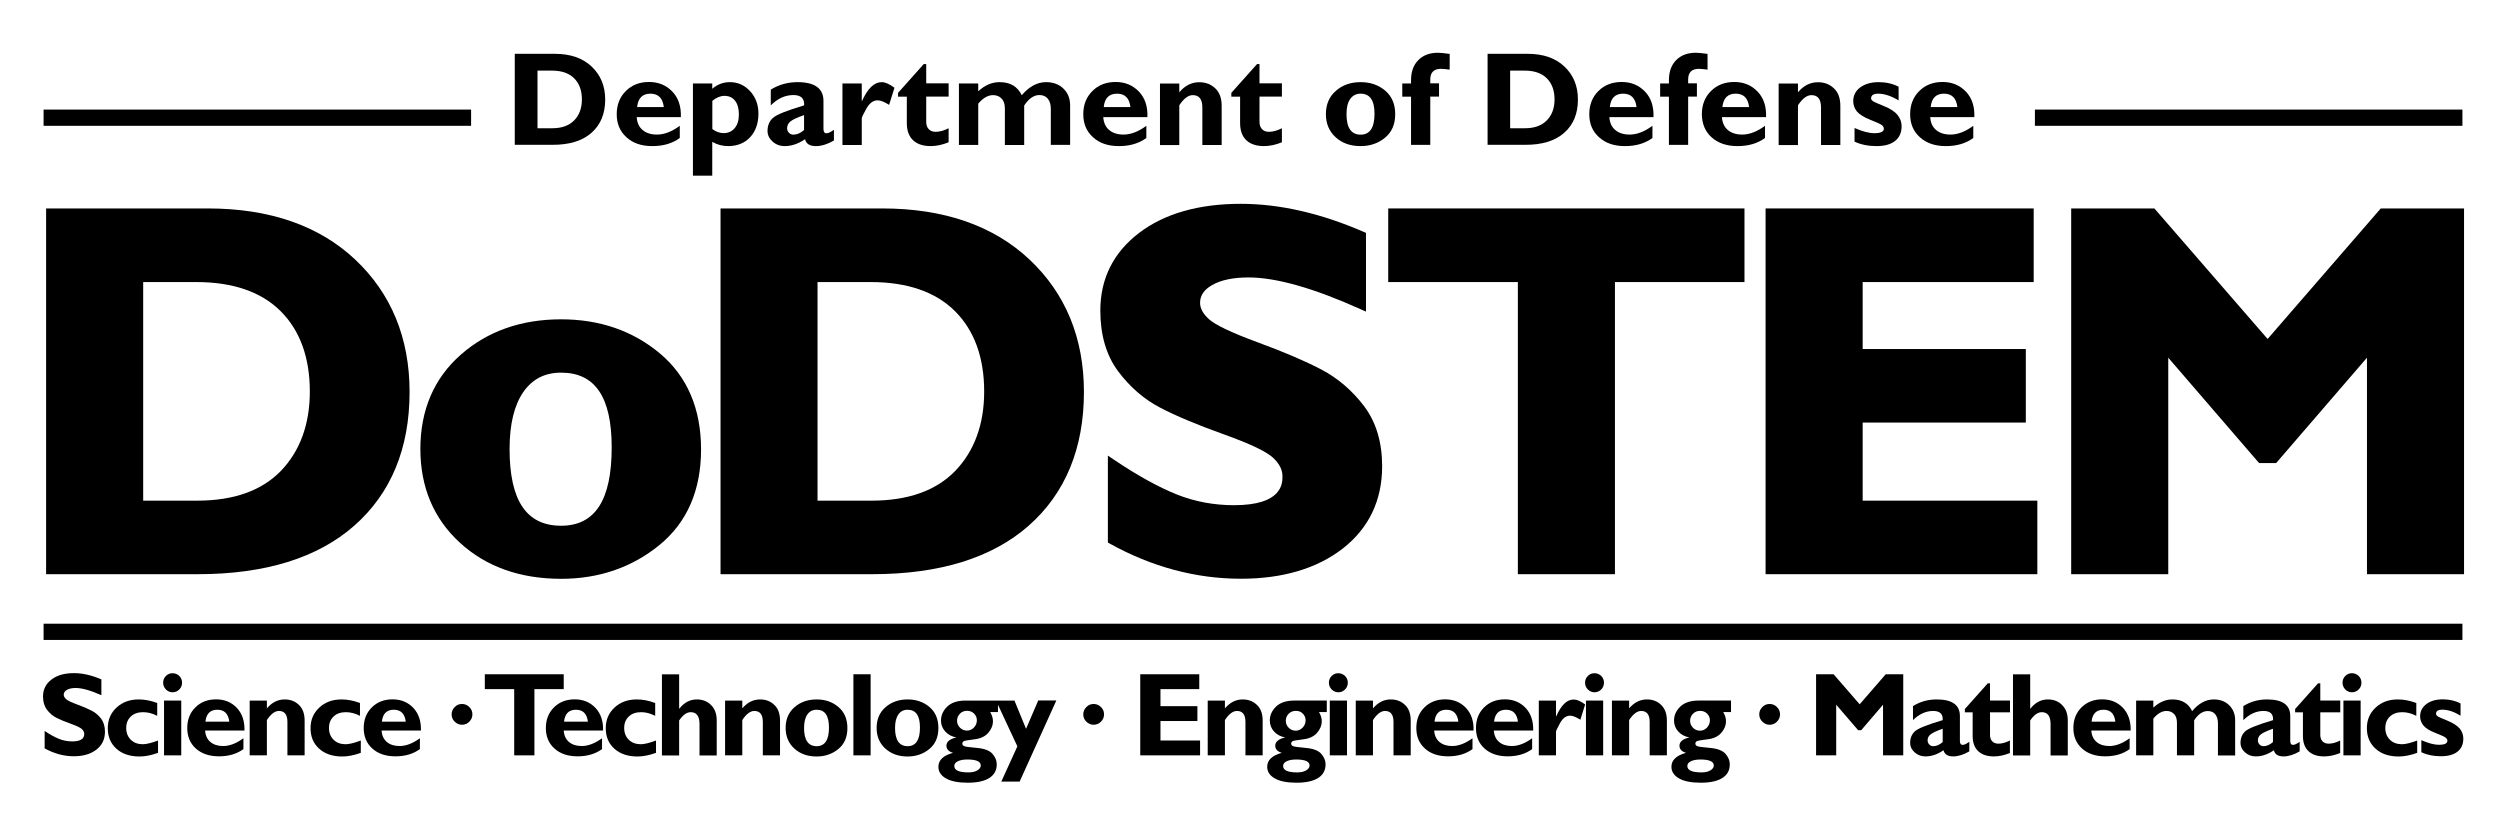 <svg xmlns="http://www.w3.org/2000/svg" xmlns:xlink="http://www.w3.org/1999/xlink" version="1.1" x="0px" y="0px" viewBox="0 0 308 100.5" style="enable-background:new 0 0 308 100.5;" xml:space="preserve">
<style type="text/css">
	.st0{fill:#000000;}
</style>
<g id="Layer_1">
</g>
<g id="Layer_2">
	<g>
		<path class="st0" d="M72.87,16.36c1.13-0.99,1.69-2.36,1.69-4.1c0-1.66-0.56-3.01-1.67-4.06c-1.11-1.05-2.62-1.57-4.53-1.57h-4.94    v11.21h4.63C70.14,17.85,71.75,17.36,72.87,16.36z M66.22,15.8V8.7h1.79c1.19,0,2.1,0.32,2.73,0.95c0.63,0.63,0.95,1.5,0.95,2.6    c0,1.06-0.31,1.92-0.94,2.57c-0.63,0.65-1.53,0.98-2.71,0.98H66.22z" fill="#000000"/>
		<path class="st0" d="M80.37,18c1.34,0,2.47-0.33,3.38-1v-1.5c-0.98,0.72-1.92,1.08-2.81,1.08c-0.74,0-1.33-0.19-1.77-0.56    c-0.44-0.37-0.68-0.9-0.73-1.59h5.44c0.05-1.32-0.3-2.37-1.05-3.15c-0.75-0.78-1.7-1.18-2.87-1.18c-1.16,0-2.12,0.37-2.86,1.12    c-0.75,0.74-1.12,1.7-1.12,2.85c0,1.18,0.4,2.12,1.2,2.84C77.97,17.64,79.03,18,80.37,18z M80.13,11.54    c0.97,0,1.52,0.55,1.65,1.65h-3.29C78.61,12.09,79.15,11.54,80.13,11.54z" fill="#000000"/>
		<path class="st0" d="M87.76,17.48c0.6,0.35,1.25,0.52,1.95,0.52c1.12,0,2.03-0.37,2.71-1.1s1.02-1.71,1.02-2.92    c0-1.08-0.34-1.99-1.02-2.74c-0.68-0.74-1.51-1.12-2.5-1.12c-0.81,0-1.53,0.27-2.17,0.82v-0.66h-2.38v11.36h2.38V17.48z     M87.76,12.42c0.51-0.41,1-0.61,1.48-0.61c0.57,0,1.01,0.2,1.32,0.6s0.47,0.96,0.47,1.69c0,0.71-0.17,1.27-0.51,1.68    c-0.34,0.41-0.8,0.62-1.38,0.62c-0.47,0-0.93-0.17-1.38-0.5V12.42z" fill="#000000"/>
		<path class="st0" d="M94.56,16.14c0,0.49,0.21,0.93,0.62,1.3c0.41,0.37,0.91,0.56,1.5,0.56c0.83,0,1.67-0.28,2.5-0.85    c0.14,0.57,0.58,0.85,1.33,0.85c0.7,0,1.44-0.23,2.23-0.69v-1.32c-0.4,0.28-0.7,0.43-0.9,0.43c-0.26,0-0.39-0.18-0.39-0.53v-3.46    c0-1.54-1.07-2.31-3.21-2.31c-1.19,0-2.29,0.31-3.28,0.92v1.94c0.85-0.85,1.78-1.27,2.79-1.27c0.93,0,1.37,0.42,1.32,1.27    c-2.15,0.64-3.44,1.16-3.86,1.56C94.77,14.95,94.56,15.48,94.56,16.14z M97.42,14.93c0.3-0.22,0.84-0.47,1.64-0.75v1.84    c-0.43,0.38-0.87,0.57-1.32,0.57c-0.21,0-0.4-0.08-0.55-0.24c-0.15-0.16-0.22-0.35-0.22-0.57C96.98,15.44,97.13,15.15,97.42,14.93    z" fill="#000000"/>
		<path class="st0" d="M106.17,14.57c0-0.11,0.19-0.51,0.57-1.19c0.38-0.68,0.84-1.02,1.39-1.02c0.35,0,0.82,0.19,1.41,0.56    l0.66-2.11c-0.62-0.46-1.14-0.69-1.58-0.69c-0.92,0-1.73,0.78-2.42,2.33h-0.03v-2.17h-2.38v7.58h2.38V14.57z" fill="#000000"/>
		<path class="st0" d="M111.72,15.16c0,0.93,0.26,1.64,0.77,2.12c0.51,0.48,1.24,0.72,2.17,0.72c0.71,0,1.45-0.16,2.21-0.47V15.8    c-0.57,0.29-1.1,0.44-1.6,0.44c-0.36,0-0.65-0.11-0.85-0.33c-0.21-0.22-0.31-0.51-0.31-0.89v-3.12h2.76v-1.63h-2.76V7.89h-0.3    l-3.17,3.55v0.47h1.08V15.16z" fill="#000000"/>
		<path class="st0" d="M120.52,12.77c0.59-0.7,1.2-1.05,1.82-1.05c0.44,0,0.79,0.14,1.06,0.43c0.27,0.28,0.4,0.69,0.4,1.22v4.49    h2.38V13c0.56-0.86,1.19-1.29,1.88-1.29c0.44,0,0.78,0.15,1.03,0.45c0.25,0.3,0.37,0.71,0.37,1.25v4.44h2.38v-4.87    c0-0.85-0.28-1.54-0.83-2.07c-0.55-0.53-1.26-0.79-2.14-0.79c-1.08,0-2.07,0.54-2.99,1.61c-0.52-1.08-1.43-1.61-2.73-1.61    c-0.95,0-1.83,0.38-2.63,1.13v-0.97h-2.38v7.58h2.38V12.77z" fill="#000000"/>
		<path class="st0" d="M137.85,18c1.34,0,2.47-0.33,3.38-1v-1.5c-0.98,0.72-1.92,1.08-2.81,1.08c-0.74,0-1.33-0.19-1.77-0.56    c-0.44-0.37-0.68-0.9-0.73-1.59h5.44c0.05-1.32-0.3-2.37-1.05-3.15c-0.75-0.78-1.7-1.18-2.87-1.18c-1.16,0-2.12,0.37-2.86,1.12    c-0.75,0.74-1.12,1.7-1.12,2.85c0,1.18,0.4,2.12,1.2,2.84C135.45,17.64,136.52,18,137.85,18z M137.62,11.54    c0.97,0,1.52,0.55,1.65,1.65h-3.29C136.09,12.09,136.64,11.54,137.62,11.54z" fill="#000000"/>
		<path class="st0" d="M145.29,12.97c0.55-0.83,1.1-1.25,1.66-1.25c0.79,0,1.18,0.51,1.18,1.52v4.62h2.38v-4.82    c0-0.94-0.26-1.66-0.79-2.16s-1.18-0.75-1.97-0.75c-0.94,0-1.76,0.41-2.46,1.24v-1.08h-2.38v7.58h2.38V12.97z" fill="#000000"/>
		<path class="st0" d="M152.78,15.16c0,0.93,0.26,1.64,0.77,2.12c0.51,0.48,1.24,0.72,2.17,0.72c0.71,0,1.45-0.16,2.21-0.47V15.8    c-0.57,0.29-1.11,0.44-1.6,0.44c-0.36,0-0.65-0.11-0.85-0.33s-0.31-0.51-0.31-0.89v-3.12h2.76v-1.63h-2.76V7.89h-0.3l-3.17,3.55    v0.47h1.08V15.16z" fill="#000000"/>
		<path class="st0" d="M167.63,18c1.16,0,2.16-0.34,3-1.03s1.26-1.65,1.26-2.9c0-1.24-0.41-2.21-1.24-2.91    c-0.83-0.7-1.83-1.04-3.02-1.04c-1.23,0-2.25,0.36-3.06,1.08c-0.82,0.72-1.22,1.67-1.22,2.86c0,1.17,0.4,2.12,1.2,2.85    S166.37,18,167.63,18z M166.35,12.19c0.31-0.43,0.73-0.65,1.28-0.65c1.14,0,1.71,0.82,1.71,2.47c0,1.72-0.57,2.58-1.71,2.58    c-1.16,0-1.74-0.84-1.74-2.53C165.89,13.24,166.04,12.62,166.35,12.19z" fill="#000000"/>
		<path class="st0" d="M173.83,17.85h2.38v-5.95h1.08v-1.63h-1.08V9.8c0-0.88,0.44-1.32,1.32-1.32c0.21,0,0.57,0.03,1.07,0.1V6.64    c-0.72-0.1-1.2-0.14-1.44-0.14c-1.02,0-1.82,0.3-2.42,0.9c-0.6,0.6-0.9,1.44-0.9,2.5v0.38h-1.08v1.63h1.08V17.85z" fill="#000000"/>
		<path class="st0" d="M192.71,16.36c1.13-0.99,1.69-2.36,1.69-4.1c0-1.66-0.55-3.01-1.66-4.06c-1.11-1.05-2.62-1.57-4.53-1.57    h-4.94v11.21h4.63C189.98,17.85,191.59,17.36,192.71,16.36z M186.05,15.8V8.7h1.79c1.19,0,2.1,0.32,2.73,0.95s0.95,1.5,0.95,2.6    c0,1.06-0.31,1.92-0.94,2.57c-0.63,0.65-1.53,0.98-2.71,0.98H186.05z" fill="#000000"/>
		<path class="st0" d="M200.2,18c1.34,0,2.47-0.33,3.38-1v-1.5c-0.98,0.72-1.92,1.08-2.81,1.08c-0.74,0-1.33-0.19-1.77-0.56    s-0.68-0.9-0.73-1.59h5.44c0.05-1.32-0.3-2.37-1.05-3.15c-0.75-0.78-1.7-1.18-2.87-1.18c-1.16,0-2.12,0.37-2.87,1.12    c-0.75,0.74-1.12,1.7-1.12,2.85c0,1.18,0.4,2.12,1.2,2.84C197.81,17.64,198.87,18,200.2,18z M199.97,11.54    c0.97,0,1.52,0.55,1.65,1.65h-3.29C198.44,12.09,198.99,11.54,199.97,11.54z" fill="#000000"/>
		<path class="st0" d="M205.6,17.85h2.38v-5.95h1.08v-1.63h-1.08V9.8c0-0.88,0.44-1.32,1.32-1.32c0.21,0,0.57,0.03,1.07,0.1V6.64    c-0.72-0.1-1.2-0.14-1.44-0.14c-1.02,0-1.82,0.3-2.42,0.9c-0.6,0.6-0.9,1.44-0.9,2.5v0.38h-1.08v1.63h1.08V17.85z" fill="#000000"/>
		<path class="st0" d="M210.88,16.93c0.8,0.71,1.86,1.07,3.19,1.07c1.34,0,2.47-0.33,3.38-1v-1.5c-0.98,0.72-1.92,1.08-2.81,1.08    c-0.74,0-1.33-0.19-1.77-0.56s-0.68-0.9-0.73-1.59h5.44c0.05-1.32-0.3-2.37-1.05-3.15c-0.75-0.78-1.7-1.18-2.87-1.18    c-1.16,0-2.12,0.37-2.87,1.12c-0.75,0.74-1.12,1.7-1.12,2.85C209.68,15.26,210.08,16.21,210.88,16.93z M213.84,11.54    c0.97,0,1.52,0.55,1.65,1.65h-3.29C212.31,12.09,212.86,11.54,213.84,11.54z" fill="#000000"/>
		<path class="st0" d="M221.51,12.97c0.55-0.83,1.1-1.25,1.66-1.25c0.79,0,1.18,0.51,1.18,1.52v4.62h2.38v-4.82    c0-0.94-0.26-1.66-0.79-2.16c-0.53-0.5-1.18-0.75-1.97-0.75c-0.94,0-1.76,0.41-2.46,1.24v-1.08h-2.38v7.58h2.38V12.97z" fill="#000000"/>
		<path class="st0" d="M230.45,14.77c0.81,0.32,1.29,0.54,1.43,0.67c0.14,0.13,0.21,0.26,0.21,0.41c0,0.37-0.39,0.56-1.16,0.56    c-0.66,0-1.47-0.21-2.45-0.64v1.68c0.79,0.37,1.7,0.55,2.71,0.55c0.99,0,1.75-0.21,2.29-0.64c0.54-0.43,0.8-1.04,0.8-1.82    c0-0.5-0.17-0.96-0.5-1.37c-0.33-0.42-0.9-0.79-1.7-1.11s-1.26-0.53-1.38-0.63c-0.12-0.1-0.18-0.2-0.18-0.3    c0-0.39,0.29-0.59,0.86-0.59c0.78,0,1.62,0.28,2.53,0.83v-1.69c-0.73-0.37-1.54-0.56-2.45-0.56c-0.94,0-1.7,0.22-2.28,0.65    c-0.58,0.43-0.86,1-0.86,1.69c0,0.47,0.15,0.89,0.45,1.27C229.08,14.1,229.64,14.45,230.45,14.77z" fill="#000000"/>
		<path class="st0" d="M239.73,18c1.34,0,2.47-0.33,3.38-1v-1.5c-0.98,0.72-1.92,1.08-2.81,1.08c-0.74,0-1.33-0.19-1.77-0.56    s-0.68-0.9-0.73-1.59h5.44c0.05-1.32-0.3-2.37-1.05-3.15c-0.75-0.78-1.7-1.18-2.87-1.18c-1.16,0-2.12,0.37-2.87,1.12    c-0.75,0.74-1.12,1.7-1.12,2.85c0,1.18,0.4,2.12,1.2,2.84C237.34,17.64,238.4,18,239.73,18z M239.5,11.54    c0.97,0,1.52,0.55,1.65,1.65h-3.29C237.97,12.09,238.52,11.54,239.5,11.54z" fill="#000000"/>
		<path class="st0" d="M50.46,48.29c0-6.63-2.25-12.12-6.7-16.31c-4.44-4.18-10.54-6.3-18.15-6.3H5.68v45.06h18.7    c8.29,0,14.77-2.01,19.27-5.98C48.17,60.78,50.46,55.24,50.46,48.29z M17.65,34.75h6.54c4.51,0,8.01,1.21,10.39,3.59    c2.38,2.38,3.59,5.71,3.59,9.89c0,4.03-1.2,7.32-3.55,9.77c-2.35,2.44-5.82,3.68-10.31,3.68h-6.67V34.75z" fill="#000000"/>
		<path class="st0" d="M81.24,67.15c3.41-2.78,5.13-6.75,5.13-11.78c0-5.01-1.7-8.99-5.05-11.81c-3.33-2.8-7.43-4.22-12.19-4.22    c-4.92,0-9.08,1.47-12.36,4.36c-3.3,2.9-4.98,6.81-4.98,11.61c0,4.71,1.64,8.6,4.88,11.56c3.22,2.95,7.42,4.44,12.46,4.44    C73.79,71.31,77.86,69.91,81.24,67.15z M64.5,48.26c1.12-1.58,2.64-2.35,4.63-2.35c4.19,0,6.23,3.01,6.23,9.21    c0,6.49-2.04,9.65-6.23,9.65c-4.27,0-6.35-3.09-6.35-9.46C62.78,52.25,63.36,49.88,64.5,48.26z" fill="#000000"/>
		<path class="st0" d="M133.54,48.29c0-6.63-2.25-12.12-6.7-16.31c-4.44-4.18-10.54-6.3-18.15-6.3H88.77v45.06h18.7    c8.29,0,14.77-2.01,19.27-5.98C131.25,60.78,133.54,55.24,133.54,48.29z M100.73,34.75h6.54c4.51,0,8.01,1.21,10.39,3.59    c2.38,2.38,3.59,5.71,3.59,9.89c0,4.03-1.2,7.32-3.55,9.77c-2.35,2.44-5.82,3.68-10.31,3.68h-6.67V34.75z" fill="#000000"/>
		<path class="st0" d="M149.35,35.11c1.09-0.62,2.59-0.93,4.47-0.93c3.38,0,8.02,1.31,13.77,3.9l0.7,0.31v-9.7l-0.3-0.13    c-5.27-2.29-10.36-3.45-15.12-3.45c-5.2,0-9.42,1.21-12.54,3.59c-3.16,2.41-4.77,5.63-4.77,9.56c0,3.02,0.74,5.54,2.2,7.49    c1.44,1.92,3.17,3.43,5.15,4.46c1.94,1.02,4.59,2.13,7.89,3.31c3.21,1.15,5.25,2.12,6.06,2.89c0.77,0.73,1.14,1.47,1.14,2.26    c0,0.88,0,3.57-5.97,3.57c-2.47,0-4.84-0.44-7.04-1.32c-2.23-0.89-4.83-2.32-7.73-4.27l-0.77-0.52v10.71l0.25,0.14    c5.18,2.87,10.61,4.32,16.14,4.32c5.16,0,9.38-1.26,12.56-3.73c3.21-2.51,4.84-5.92,4.84-10.14c0-2.96-0.75-5.44-2.23-7.4    c-1.46-1.92-3.22-3.43-5.23-4.49c-1.97-1.04-4.62-2.17-7.88-3.37c-3.19-1.17-5.2-2.13-5.99-2.84c-0.74-0.67-1.1-1.33-1.1-2.03    C147.85,36.4,148.34,35.68,149.35,35.11z" fill="#000000"/>
		<polygon class="st0" points="198.96,70.74 198.96,34.75 214.92,34.75 214.92,25.68 171.03,25.68 171.03,34.75 187,34.75     187,70.74   " fill="#000000"/>
		<polygon class="st0" points="250.55,34.75 250.55,25.68 217.52,25.68 217.52,70.74 251,70.74 251,61.68 229.48,61.68     229.48,52.06 249.58,52.06 249.58,43 229.48,43 229.48,34.75   " fill="#000000"/>
		<polygon class="st0" points="293.31,25.68 279.37,41.76 265.42,25.68 255.17,25.68 255.17,70.74 267.13,70.74 267.13,44.07     278.32,57.05 280.42,57.05 291.61,44.07 291.61,70.74 303.57,70.74 303.57,25.68   " fill="#000000"/>
		<path class="st0" d="M11.3,87.56c-0.44-0.23-1.03-0.49-1.77-0.76s-1.2-0.49-1.39-0.67c-0.19-0.17-0.29-0.35-0.29-0.54    c0-0.25,0.13-0.45,0.4-0.6c0.26-0.15,0.62-0.23,1.07-0.23c0.79,0,1.84,0.3,3.17,0.89v-1.95c-1.19-0.51-2.31-0.77-3.38-0.77    c-1.16,0-2.08,0.26-2.77,0.79c-0.69,0.53-1.04,1.22-1.04,2.08c0,0.66,0.16,1.21,0.48,1.63c0.32,0.42,0.69,0.75,1.13,0.98    c0.44,0.23,1.03,0.48,1.77,0.74c0.75,0.27,1.22,0.49,1.41,0.68c0.2,0.19,0.29,0.38,0.29,0.59c0,0.61-0.49,0.92-1.47,0.92    c-0.58,0-1.12-0.1-1.64-0.31c-0.52-0.21-1.11-0.53-1.77-0.98v2.15c1.16,0.64,2.36,0.97,3.6,0.97c1.15,0,2.07-0.27,2.78-0.82    s1.05-1.28,1.05-2.21c0-0.65-0.16-1.18-0.48-1.61C12.13,88.12,11.75,87.79,11.3,87.56z" fill="#000000"/>
		<path class="st0" d="M16.11,91.13c-0.37-0.37-0.56-0.85-0.56-1.44c0-0.59,0.19-1.06,0.57-1.42s0.89-0.53,1.52-0.53    c0.57,0,1.14,0.15,1.73,0.45v-1.58c-0.8-0.3-1.56-0.44-2.27-0.44c-1.11,0-2.02,0.33-2.74,1s-1.08,1.51-1.08,2.54    c0,1.05,0.35,1.89,1.06,2.53c0.71,0.64,1.66,0.96,2.85,0.96c0.69,0,1.45-0.15,2.28-0.45v-1.52c-0.82,0.31-1.45,0.46-1.9,0.46    C16.97,91.68,16.48,91.5,16.11,91.13z" fill="#000000"/>
		<path class="st0" d="M21.26,82.94c-0.32,0-0.59,0.11-0.82,0.34c-0.23,0.23-0.34,0.51-0.34,0.83c0,0.32,0.11,0.59,0.34,0.83    c0.23,0.23,0.5,0.35,0.82,0.35c0.32,0,0.6-0.12,0.83-0.35c0.23-0.23,0.34-0.51,0.34-0.83c0-0.32-0.11-0.6-0.34-0.83    C21.86,83.06,21.59,82.94,21.26,82.94z" fill="#000000"/>
		<rect x="20.21" y="86.31" class="st0" width="2.12" height="6.75" fill="#000000"/>
		<path class="st0" d="M29.18,87.21c-0.67-0.7-1.52-1.05-2.56-1.05c-1.03,0-1.89,0.33-2.55,0.99c-0.67,0.66-1,1.51-1,2.54    c0,1.05,0.35,1.89,1.06,2.53c0.71,0.64,1.66,0.96,2.85,0.96c1.2,0,2.2-0.3,3.01-0.89v-1.34c-0.87,0.64-1.71,0.96-2.5,0.96    c-0.66,0-1.18-0.17-1.57-0.5s-0.61-0.8-0.65-1.41h4.85C30.15,88.85,29.84,87.91,29.18,87.21z M25.31,88.91    c0.1-0.98,0.59-1.47,1.47-1.47c0.86,0,1.35,0.49,1.47,1.47H25.31z" fill="#000000"/>
		<path class="st0" d="M35.07,86.17c-0.84,0-1.57,0.37-2.19,1.1v-0.96h-2.12v6.75h2.12v-4.35c0.49-0.74,0.98-1.12,1.48-1.12    c0.7,0,1.05,0.45,1.05,1.35v4.12h2.12v-4.29c0-0.83-0.23-1.48-0.7-1.92C36.36,86.39,35.77,86.17,35.07,86.17z" fill="#000000"/>
		<path class="st0" d="M41.09,91.13c-0.37-0.37-0.56-0.85-0.56-1.44c0-0.59,0.19-1.06,0.57-1.42s0.89-0.53,1.52-0.53    c0.57,0,1.14,0.15,1.73,0.45v-1.58c-0.8-0.3-1.56-0.44-2.27-0.44c-1.11,0-2.02,0.33-2.74,1s-1.08,1.51-1.08,2.54    c0,1.05,0.35,1.89,1.06,2.53c0.71,0.64,1.66,0.96,2.85,0.96c0.69,0,1.45-0.15,2.28-0.45v-1.52c-0.82,0.31-1.45,0.46-1.9,0.46    C41.95,91.68,41.46,91.5,41.09,91.13z" fill="#000000"/>
		<path class="st0" d="M50.92,87.21c-0.67-0.7-1.52-1.05-2.56-1.05c-1.03,0-1.89,0.33-2.55,0.99c-0.67,0.66-1,1.51-1,2.54    c0,1.05,0.35,1.89,1.06,2.53c0.71,0.64,1.66,0.96,2.85,0.96c1.2,0,2.2-0.3,3.01-0.89v-1.34c-0.87,0.64-1.71,0.96-2.5,0.96    c-0.66,0-1.18-0.17-1.57-0.5s-0.61-0.8-0.65-1.41h4.85C51.89,88.85,51.58,87.91,50.92,87.21z M47.05,88.91    c0.1-0.98,0.59-1.47,1.47-1.47c0.86,0,1.35,0.49,1.47,1.47H47.05z" fill="#000000"/>
		<path class="st0" d="M56.92,86.73c-0.35,0-0.65,0.12-0.9,0.38c-0.25,0.25-0.38,0.55-0.38,0.9c0,0.35,0.12,0.65,0.38,0.9    c0.25,0.25,0.55,0.38,0.9,0.38c0.35,0,0.65-0.13,0.9-0.38c0.25-0.25,0.38-0.55,0.38-0.9c0-0.35-0.12-0.65-0.38-0.9    C57.57,86.86,57.27,86.73,56.92,86.73z" fill="#000000"/>
		<polygon class="st0" points="69.45,83.07 59.73,83.07 59.73,84.9 63.35,84.9 63.35,93.06 65.84,93.06 65.84,84.9 69.45,84.9   " fill="#000000"/>
		<path class="st0" d="M73.36,87.21c-0.67-0.7-1.52-1.05-2.56-1.05c-1.03,0-1.89,0.33-2.55,0.99c-0.67,0.66-1,1.51-1,2.54    c0,1.05,0.35,1.89,1.06,2.53c0.71,0.64,1.66,0.96,2.85,0.96c1.2,0,2.2-0.3,3.01-0.89v-1.34c-0.87,0.64-1.71,0.96-2.5,0.96    c-0.66,0-1.18-0.17-1.57-0.5s-0.61-0.8-0.65-1.41h4.85C74.33,88.85,74.02,87.91,73.36,87.21z M69.49,88.91    c0.1-0.98,0.59-1.47,1.47-1.47c0.86,0,1.35,0.49,1.47,1.47H69.49z" fill="#000000"/>
		<path class="st0" d="M77.46,91.13c-0.37-0.37-0.56-0.85-0.56-1.44c0-0.59,0.19-1.06,0.57-1.42s0.89-0.53,1.52-0.53    c0.57,0,1.14,0.15,1.73,0.45v-1.58c-0.8-0.3-1.56-0.44-2.27-0.44c-1.11,0-2.02,0.33-2.74,1s-1.08,1.51-1.08,2.54    c0,1.05,0.35,1.89,1.06,2.53c0.71,0.64,1.66,0.96,2.85,0.96c0.69,0,1.45-0.15,2.28-0.45v-1.52c-0.82,0.31-1.45,0.46-1.9,0.46    C78.32,91.68,77.83,91.5,77.46,91.13z" fill="#000000"/>
		<path class="st0" d="M85.84,86.17c-0.83,0-1.55,0.38-2.14,1.13h-0.03v-4.22h-2.12v9.99h2.12v-4.31c0.47-0.68,0.94-1.02,1.42-1.02    c0.73,0,1.09,0.49,1.09,1.47v3.86h2.12v-4.31c0-0.81-0.23-1.44-0.7-1.9C87.15,86.4,86.56,86.17,85.84,86.17z" fill="#000000"/>
		<path class="st0" d="M93.64,86.17c-0.84,0-1.57,0.37-2.19,1.1v-0.96h-2.12v6.75h2.12v-4.35c0.49-0.74,0.98-1.12,1.48-1.12    c0.7,0,1.05,0.45,1.05,1.35v4.12h2.12v-4.29c0-0.83-0.23-1.48-0.7-1.92C94.93,86.39,94.34,86.17,93.64,86.17z" fill="#000000"/>
		<path class="st0" d="M100.61,86.17c-1.09,0-2,0.32-2.73,0.96c-0.73,0.64-1.09,1.49-1.09,2.55c0,1.04,0.36,1.89,1.07,2.54    c0.71,0.65,1.63,0.98,2.75,0.98c1.03,0,1.93-0.31,2.67-0.92c0.75-0.61,1.12-1.47,1.12-2.58c0-1.11-0.37-1.97-1.1-2.59    C102.57,86.48,101.67,86.17,100.61,86.17z M100.61,91.93c-1.03,0-1.55-0.75-1.55-2.25c0-0.72,0.14-1.27,0.41-1.66    c0.27-0.39,0.65-0.58,1.14-0.58c1.02,0,1.52,0.73,1.52,2.2C102.13,91.16,101.63,91.93,100.61,91.93z" fill="#000000"/>
		<rect x="105.14" y="83.07" class="st0" width="2.12" height="9.99" fill="#000000"/>
		<path class="st0" d="M114.51,87.1c-0.74-0.62-1.63-0.93-2.69-0.93c-1.09,0-2,0.32-2.73,0.96c-0.73,0.64-1.09,1.49-1.09,2.55    c0,1.04,0.36,1.89,1.07,2.54c0.71,0.65,1.63,0.98,2.75,0.98c1.03,0,1.93-0.31,2.67-0.92c0.75-0.61,1.12-1.47,1.12-2.58    C115.61,88.58,115.24,87.72,114.51,87.1z M111.82,91.93c-1.03,0-1.55-0.75-1.55-2.25c0-0.72,0.14-1.27,0.41-1.66    c0.27-0.39,0.65-0.58,1.14-0.58c1.02,0,1.52,0.73,1.52,2.2C113.34,91.16,112.83,91.93,111.82,91.93z" fill="#000000"/>
		<path class="st0" d="M126.41,89.79l-1.43-3.48h-2.02h-0.25h-3.77c-0.98,0-1.73,0.25-2.24,0.74c-0.51,0.5-0.77,1.07-0.77,1.72    c0,0.53,0.18,0.98,0.54,1.37c0.36,0.38,0.81,0.62,1.36,0.71c-0.82,0.19-1.23,0.53-1.23,1.02c0,0.42,0.27,0.72,0.81,0.88    c-1.2,0.32-1.8,0.9-1.8,1.72c0,0.59,0.3,1.07,0.92,1.42c0.61,0.36,1.51,0.54,2.69,0.54c1.16,0,2.04-0.19,2.66-0.58    c0.61-0.39,0.92-0.95,0.92-1.69c0-0.46-0.18-0.89-0.54-1.3c-0.36-0.4-1-0.64-1.92-0.72c-0.92-0.08-1.44-0.15-1.58-0.23    s-0.2-0.17-0.2-0.29s0.05-0.22,0.15-0.29s0.54-0.15,1.3-0.24c0.76-0.08,1.34-0.35,1.73-0.79c0.39-0.44,0.59-0.93,0.59-1.45    c0-0.37-0.11-0.74-0.34-1.12h0.96v-0.9l2.39,5.12l-1.98,4.34h2.26l4.52-9.99h-2.23L126.41,89.79z M119.18,93.57    c1.1,0,1.65,0.25,1.65,0.74c0,0.23-0.14,0.43-0.42,0.6c-0.28,0.17-0.65,0.25-1.1,0.25c-1.16,0-1.74-0.26-1.74-0.79    c0-0.24,0.14-0.44,0.43-0.58C118.29,93.65,118.68,93.57,119.18,93.57z M119.99,89.63c-0.24,0.25-0.52,0.38-0.86,0.38    c-0.33,0-0.62-0.12-0.86-0.36c-0.24-0.24-0.36-0.53-0.36-0.85c0-0.34,0.12-0.63,0.35-0.87c0.23-0.24,0.53-0.36,0.87-0.36    c0.35,0,0.64,0.11,0.87,0.34c0.23,0.23,0.35,0.5,0.35,0.82C120.35,89.08,120.23,89.38,119.99,89.63z" fill="#000000"/>
		<path class="st0" d="M134.74,86.73c-0.35,0-0.65,0.12-0.9,0.38c-0.25,0.25-0.38,0.55-0.38,0.9c0,0.35,0.12,0.65,0.38,0.9    c0.25,0.25,0.55,0.38,0.9,0.38c0.35,0,0.65-0.13,0.9-0.38c0.25-0.25,0.38-0.55,0.38-0.9c0-0.35-0.12-0.65-0.38-0.9    C135.39,86.86,135.09,86.73,134.74,86.73z" fill="#000000"/>
		<polygon class="st0" points="142.97,88.83 147.52,88.83 147.52,87 142.97,87 142.97,84.9 147.75,84.9 147.75,83.07 140.48,83.07     140.48,93.06 147.85,93.06 147.85,91.23 142.97,91.23   " fill="#000000"/>
		<path class="st0" d="M153.1,86.17c-0.84,0-1.57,0.37-2.19,1.1v-0.96h-2.12v6.75h2.12v-4.35c0.49-0.74,0.98-1.12,1.48-1.12    c0.7,0,1.05,0.45,1.05,1.35v4.12h2.12v-4.29c0-0.83-0.23-1.48-0.7-1.92C154.38,86.39,153.8,86.17,153.1,86.17z" fill="#000000"/>
		<path class="st0" d="M157.21,87.05c-0.51,0.5-0.77,1.07-0.77,1.72c0,0.53,0.18,0.98,0.54,1.37c0.36,0.38,0.81,0.62,1.36,0.71    c-0.82,0.19-1.23,0.53-1.23,1.02c0,0.42,0.27,0.72,0.81,0.88c-1.2,0.32-1.8,0.9-1.8,1.72c0,0.59,0.3,1.07,0.92,1.42    c0.61,0.36,1.51,0.54,2.69,0.54c1.16,0,2.04-0.19,2.66-0.58s0.92-0.95,0.92-1.69c0-0.46-0.18-0.89-0.54-1.3    c-0.36-0.4-1-0.64-1.92-0.72c-0.92-0.08-1.44-0.15-1.58-0.23c-0.13-0.07-0.2-0.17-0.2-0.29s0.05-0.22,0.15-0.29    s0.54-0.15,1.3-0.24c0.76-0.08,1.34-0.35,1.73-0.79c0.39-0.44,0.59-0.93,0.59-1.45c0-0.37-0.11-0.74-0.34-1.12h0.96v-1.42h-4.01    C158.47,86.31,157.72,86.56,157.21,87.05z M159.69,93.57c1.1,0,1.65,0.25,1.65,0.74c0,0.23-0.14,0.43-0.42,0.6    c-0.28,0.17-0.65,0.25-1.1,0.25c-1.16,0-1.74-0.26-1.74-0.79c0-0.24,0.14-0.44,0.43-0.58S159.19,93.57,159.69,93.57z M160.5,87.91    c0.23,0.23,0.35,0.5,0.35,0.82c0,0.35-0.12,0.66-0.36,0.91c-0.24,0.25-0.52,0.38-0.86,0.38c-0.33,0-0.62-0.12-0.86-0.36    c-0.24-0.24-0.36-0.53-0.36-0.85c0-0.34,0.12-0.63,0.35-0.87s0.53-0.36,0.87-0.36C159.99,87.57,160.27,87.68,160.5,87.91z" fill="#000000"/>
		<path class="st0" d="M164.88,82.94c-0.32,0-0.59,0.11-0.82,0.34c-0.23,0.23-0.34,0.51-0.34,0.83c0,0.32,0.11,0.59,0.34,0.83    c0.23,0.23,0.5,0.35,0.82,0.35c0.32,0,0.6-0.12,0.83-0.35c0.23-0.23,0.34-0.51,0.34-0.83c0-0.32-0.11-0.6-0.34-0.83    C165.48,83.06,165.2,82.94,164.88,82.94z" fill="#000000"/>
		<rect x="163.83" y="86.31" class="st0" width="2.12" height="6.75" fill="#000000"/>
		<path class="st0" d="M171.34,86.17c-0.84,0-1.57,0.37-2.19,1.1v-0.96h-2.12v6.75h2.12v-4.35c0.49-0.74,0.98-1.12,1.48-1.12    c0.7,0,1.05,0.45,1.05,1.35v4.12h2.12v-4.29c0-0.83-0.23-1.48-0.7-1.92C172.63,86.39,172.04,86.17,171.34,86.17z" fill="#000000"/>
		<path class="st0" d="M180.6,87.21c-0.67-0.7-1.52-1.05-2.56-1.05c-1.03,0-1.88,0.33-2.55,0.99c-0.67,0.66-1,1.51-1,2.54    c0,1.05,0.35,1.89,1.06,2.53c0.71,0.64,1.66,0.96,2.85,0.96c1.2,0,2.2-0.3,3.01-0.89v-1.34c-0.87,0.64-1.71,0.96-2.5,0.96    c-0.66,0-1.18-0.17-1.57-0.5s-0.61-0.8-0.65-1.41h4.85C181.58,88.85,181.26,87.91,180.6,87.21z M176.73,88.91    c0.1-0.98,0.59-1.47,1.47-1.47c0.86,0,1.35,0.49,1.47,1.47H176.73z" fill="#000000"/>
		<path class="st0" d="M187.95,87.21c-0.67-0.7-1.52-1.05-2.56-1.05c-1.03,0-1.88,0.33-2.55,0.99c-0.67,0.66-1,1.51-1,2.54    c0,1.05,0.35,1.89,1.06,2.53c0.71,0.64,1.66,0.96,2.85,0.96c1.2,0,2.2-0.3,3.01-0.89v-1.34c-0.87,0.64-1.71,0.96-2.5,0.96    c-0.66,0-1.18-0.17-1.57-0.5s-0.61-0.8-0.65-1.41h4.85C188.92,88.85,188.61,87.91,187.95,87.21z M184.07,88.91    c0.1-0.98,0.59-1.47,1.47-1.47c0.86,0,1.35,0.49,1.47,1.47H184.07z" fill="#000000"/>
		<path class="st0" d="M191.73,88.24h-0.03v-1.93h-2.12v6.75h2.12v-2.92c0-0.1,0.17-0.46,0.5-1.06s0.75-0.91,1.24-0.91    c0.31,0,0.73,0.17,1.26,0.5l0.59-1.88c-0.55-0.41-1.02-0.61-1.41-0.61C193.06,86.17,192.34,86.86,191.73,88.24z" fill="#000000"/>
		<rect x="195.39" y="86.31" class="st0" width="2.12" height="6.75" fill="#000000"/>
		<path class="st0" d="M196.44,82.94c-0.32,0-0.59,0.11-0.82,0.34c-0.23,0.23-0.34,0.51-0.34,0.83c0,0.32,0.11,0.59,0.34,0.83    c0.23,0.23,0.5,0.35,0.82,0.35c0.32,0,0.6-0.12,0.83-0.35c0.23-0.23,0.34-0.51,0.34-0.83c0-0.32-0.11-0.6-0.34-0.83    C197.04,83.06,196.77,82.94,196.44,82.94z" fill="#000000"/>
		<path class="st0" d="M202.9,86.17c-0.84,0-1.57,0.37-2.19,1.1v-0.96h-2.12v6.75h2.12v-4.35c0.49-0.74,0.98-1.12,1.48-1.12    c0.7,0,1.05,0.45,1.05,1.35v4.12h2.12v-4.29c0-0.83-0.24-1.48-0.7-1.92C204.19,86.39,203.6,86.17,202.9,86.17z" fill="#000000"/>
		<path class="st0" d="M207.01,87.05c-0.51,0.5-0.77,1.07-0.77,1.72c0,0.53,0.18,0.98,0.54,1.37c0.36,0.38,0.81,0.62,1.36,0.71    c-0.82,0.19-1.23,0.53-1.23,1.02c0,0.42,0.27,0.72,0.81,0.88c-1.2,0.32-1.8,0.9-1.8,1.72c0,0.59,0.31,1.07,0.92,1.42    c0.61,0.36,1.51,0.54,2.69,0.54c1.16,0,2.04-0.19,2.66-0.58s0.92-0.95,0.92-1.69c0-0.46-0.18-0.89-0.54-1.3    c-0.36-0.4-1-0.64-1.92-0.72c-0.92-0.08-1.44-0.15-1.58-0.23c-0.13-0.07-0.2-0.17-0.2-0.29s0.05-0.22,0.15-0.29    s0.54-0.15,1.3-0.24c0.77-0.08,1.34-0.35,1.73-0.79c0.39-0.44,0.59-0.93,0.59-1.45c0-0.37-0.11-0.74-0.34-1.12h0.96v-1.42h-4.01    C208.28,86.31,207.53,86.56,207.01,87.05z M209.49,93.57c1.1,0,1.65,0.25,1.65,0.74c0,0.23-0.14,0.43-0.42,0.6    c-0.28,0.17-0.65,0.25-1.1,0.25c-1.16,0-1.74-0.26-1.74-0.79c0-0.24,0.14-0.44,0.43-0.58S208.99,93.57,209.49,93.57z     M210.31,87.91c0.23,0.23,0.35,0.5,0.35,0.82c0,0.35-0.12,0.66-0.36,0.91c-0.24,0.25-0.52,0.38-0.86,0.38s-0.62-0.12-0.86-0.36    c-0.24-0.24-0.36-0.53-0.36-0.85c0-0.34,0.12-0.63,0.35-0.87s0.53-0.36,0.87-0.36S210.08,87.68,210.31,87.91z" fill="#000000"/>
		<path class="st0" d="M218.02,86.73c-0.35,0-0.65,0.12-0.9,0.38c-0.25,0.25-0.38,0.55-0.38,0.9c0,0.35,0.13,0.65,0.38,0.9    s0.55,0.38,0.9,0.38c0.35,0,0.65-0.13,0.9-0.38c0.25-0.25,0.38-0.55,0.38-0.9c0-0.35-0.12-0.65-0.38-0.9    C218.68,86.86,218.38,86.73,218.02,86.73z" fill="#000000"/>
		<polygon class="st0" points="229.11,86.77 225.9,83.07 223.74,83.07 223.74,93.06 226.22,93.06 226.22,86.82 228.92,89.96     229.3,89.96 231.99,86.82 231.99,93.06 234.48,93.06 234.48,83.07 232.32,83.07   " fill="#000000"/>
		<path class="st0" d="M241.46,91.3v-3.08c0-1.37-0.95-2.05-2.86-2.05c-1.06,0-2.04,0.27-2.92,0.82v1.73    c0.76-0.75,1.59-1.13,2.49-1.13c0.83,0,1.22,0.38,1.17,1.13c-1.92,0.57-3.06,1.03-3.44,1.39c-0.38,0.36-0.57,0.83-0.57,1.42    c0,0.44,0.18,0.82,0.55,1.16c0.37,0.33,0.81,0.5,1.34,0.5c0.74,0,1.48-0.25,2.22-0.76c0.12,0.5,0.52,0.76,1.19,0.76    c0.62,0,1.28-0.21,1.99-0.62v-1.18c-0.36,0.25-0.62,0.38-0.8,0.38C241.58,91.77,241.46,91.61,241.46,91.3z M239.34,91.42    c-0.38,0.34-0.77,0.51-1.17,0.51c-0.19,0-0.35-0.07-0.49-0.21c-0.13-0.14-0.2-0.31-0.2-0.51c0-0.31,0.13-0.56,0.4-0.76    s0.75-0.42,1.46-0.67V91.42z" fill="#000000"/>
		<path class="st0" d="M245.15,84.19h-0.26l-2.82,3.16v0.41h0.96v2.9c0,0.83,0.23,1.46,0.69,1.89c0.46,0.43,1.1,0.64,1.93,0.64    c0.63,0,1.29-0.14,1.97-0.42v-1.54c-0.51,0.26-0.98,0.39-1.42,0.39c-0.32,0-0.58-0.1-0.76-0.29c-0.18-0.19-0.27-0.46-0.27-0.79    v-2.78h2.46v-1.45h-2.46V84.19z" fill="#000000"/>
		<path class="st0" d="M252.29,86.17c-0.83,0-1.55,0.38-2.14,1.13h-0.03v-4.22H248v9.99h2.12v-4.31c0.47-0.68,0.94-1.02,1.42-1.02    c0.73,0,1.09,0.49,1.09,1.47v3.86h2.12v-4.31c0-0.81-0.23-1.44-0.7-1.9C253.6,86.4,253.01,86.17,252.29,86.17z" fill="#000000"/>
		<path class="st0" d="M261.55,87.21c-0.67-0.7-1.52-1.05-2.56-1.05c-1.03,0-1.88,0.33-2.55,0.99c-0.67,0.66-1,1.51-1,2.54    c0,1.05,0.36,1.89,1.07,2.53c0.71,0.64,1.66,0.96,2.85,0.96c1.2,0,2.2-0.3,3.01-0.89v-1.34c-0.87,0.64-1.71,0.96-2.5,0.96    c-0.66,0-1.18-0.17-1.57-0.5s-0.61-0.8-0.65-1.41h4.85C262.52,88.85,262.21,87.91,261.55,87.21z M257.68,88.91    c0.1-0.98,0.59-1.47,1.47-1.47c0.86,0,1.35,0.49,1.46,1.47H257.68z" fill="#000000"/>
		<path class="st0" d="M272.73,86.17c-0.96,0-1.85,0.48-2.66,1.44c-0.46-0.96-1.27-1.44-2.43-1.44c-0.84,0-1.63,0.34-2.35,1.01    v-0.87h-2.12v6.75h2.12v-4.53c0.52-0.62,1.06-0.94,1.62-0.94c0.39,0,0.7,0.13,0.94,0.38c0.24,0.25,0.35,0.62,0.35,1.09v4h2.12    v-4.32c0.5-0.76,1.06-1.14,1.68-1.14c0.39,0,0.7,0.13,0.92,0.4c0.22,0.27,0.33,0.64,0.33,1.11v3.96h2.12v-4.34    c0-0.76-0.25-1.37-0.74-1.85C274.14,86.4,273.51,86.17,272.73,86.17z" fill="#000000"/>
		<path class="st0" d="M282.16,91.3v-3.08c0-1.37-0.95-2.05-2.86-2.05c-1.06,0-2.04,0.27-2.92,0.82v1.73    c0.76-0.75,1.59-1.13,2.49-1.13c0.83,0,1.22,0.38,1.17,1.13c-1.92,0.57-3.06,1.03-3.44,1.39c-0.38,0.36-0.57,0.83-0.57,1.42    c0,0.44,0.18,0.82,0.55,1.16c0.37,0.33,0.81,0.5,1.34,0.5c0.74,0,1.48-0.25,2.22-0.76c0.12,0.5,0.52,0.76,1.19,0.76    c0.62,0,1.28-0.21,1.99-0.62v-1.18c-0.36,0.25-0.62,0.38-0.8,0.38C282.27,91.77,282.16,91.61,282.16,91.3z M280.03,91.42    c-0.38,0.34-0.77,0.51-1.17,0.51c-0.19,0-0.35-0.07-0.49-0.21c-0.13-0.14-0.2-0.31-0.2-0.51c0-0.31,0.13-0.56,0.4-0.76    s0.75-0.42,1.46-0.67V91.42z" fill="#000000"/>
		<path class="st0" d="M285.84,84.19h-0.26l-2.82,3.16v0.41h0.96v2.9c0,0.83,0.23,1.46,0.69,1.89c0.46,0.43,1.1,0.64,1.93,0.64    c0.63,0,1.29-0.14,1.97-0.42v-1.54c-0.51,0.26-0.98,0.39-1.42,0.39c-0.32,0-0.58-0.1-0.76-0.29c-0.18-0.19-0.27-0.46-0.27-0.79    v-2.78h2.46v-1.45h-2.46V84.19z" fill="#000000"/>
		<rect x="288.71" y="86.31" class="st0" width="2.12" height="6.75" fill="#000000"/>
		<path class="st0" d="M289.76,82.94c-0.32,0-0.59,0.11-0.82,0.34c-0.23,0.23-0.34,0.51-0.34,0.83c0,0.32,0.11,0.59,0.34,0.83    c0.23,0.23,0.5,0.35,0.82,0.35c0.32,0,0.6-0.12,0.83-0.35c0.23-0.23,0.34-0.51,0.34-0.83c0-0.32-0.11-0.6-0.34-0.83    C290.36,83.06,290.08,82.94,289.76,82.94z" fill="#000000"/>
		<path class="st0" d="M294.43,91.13c-0.37-0.37-0.56-0.85-0.56-1.44c0-0.59,0.19-1.06,0.57-1.42c0.38-0.35,0.89-0.53,1.52-0.53    c0.57,0,1.14,0.15,1.73,0.45v-1.58c-0.8-0.3-1.56-0.44-2.27-0.44c-1.11,0-2.02,0.33-2.74,1s-1.08,1.51-1.08,2.54    c0,1.05,0.36,1.89,1.07,2.53c0.71,0.64,1.66,0.96,2.85,0.96c0.69,0,1.45-0.15,2.28-0.45v-1.52c-0.82,0.31-1.45,0.46-1.9,0.46    C295.29,91.68,294.8,91.5,294.43,91.13z" fill="#000000"/>
		<path class="st0" d="M301.51,88.78c-0.71-0.28-1.12-0.47-1.23-0.56c-0.11-0.09-0.16-0.18-0.16-0.27c0-0.35,0.25-0.52,0.77-0.52    c0.69,0,1.44,0.25,2.25,0.74v-1.51c-0.65-0.33-1.38-0.5-2.18-0.5c-0.84,0-1.51,0.19-2.03,0.58c-0.51,0.39-0.77,0.89-0.77,1.5    c0,0.42,0.13,0.79,0.4,1.13c0.27,0.34,0.76,0.65,1.49,0.93c0.72,0.28,1.15,0.48,1.28,0.6s0.19,0.24,0.19,0.36    c0,0.33-0.34,0.5-1.03,0.5c-0.59,0-1.31-0.19-2.18-0.57v1.49c0.71,0.33,1.51,0.49,2.42,0.49c0.88,0,1.56-0.19,2.04-0.57    c0.48-0.38,0.71-0.92,0.71-1.62c0-0.44-0.15-0.85-0.44-1.22C302.73,89.4,302.22,89.07,301.51,88.78z" fill="#000000"/>
		<rect x="250.7" y="13.5" class="st0" width="52.67" height="2" fill="#000000"/>
		<rect x="5.37" y="13.5" class="st0" width="52.67" height="2" fill="#000000"/>
		<rect x="5.37" y="76.84" class="st0" width="298" height="2" fill="#000000"/>
	</g>
</g>
</svg>